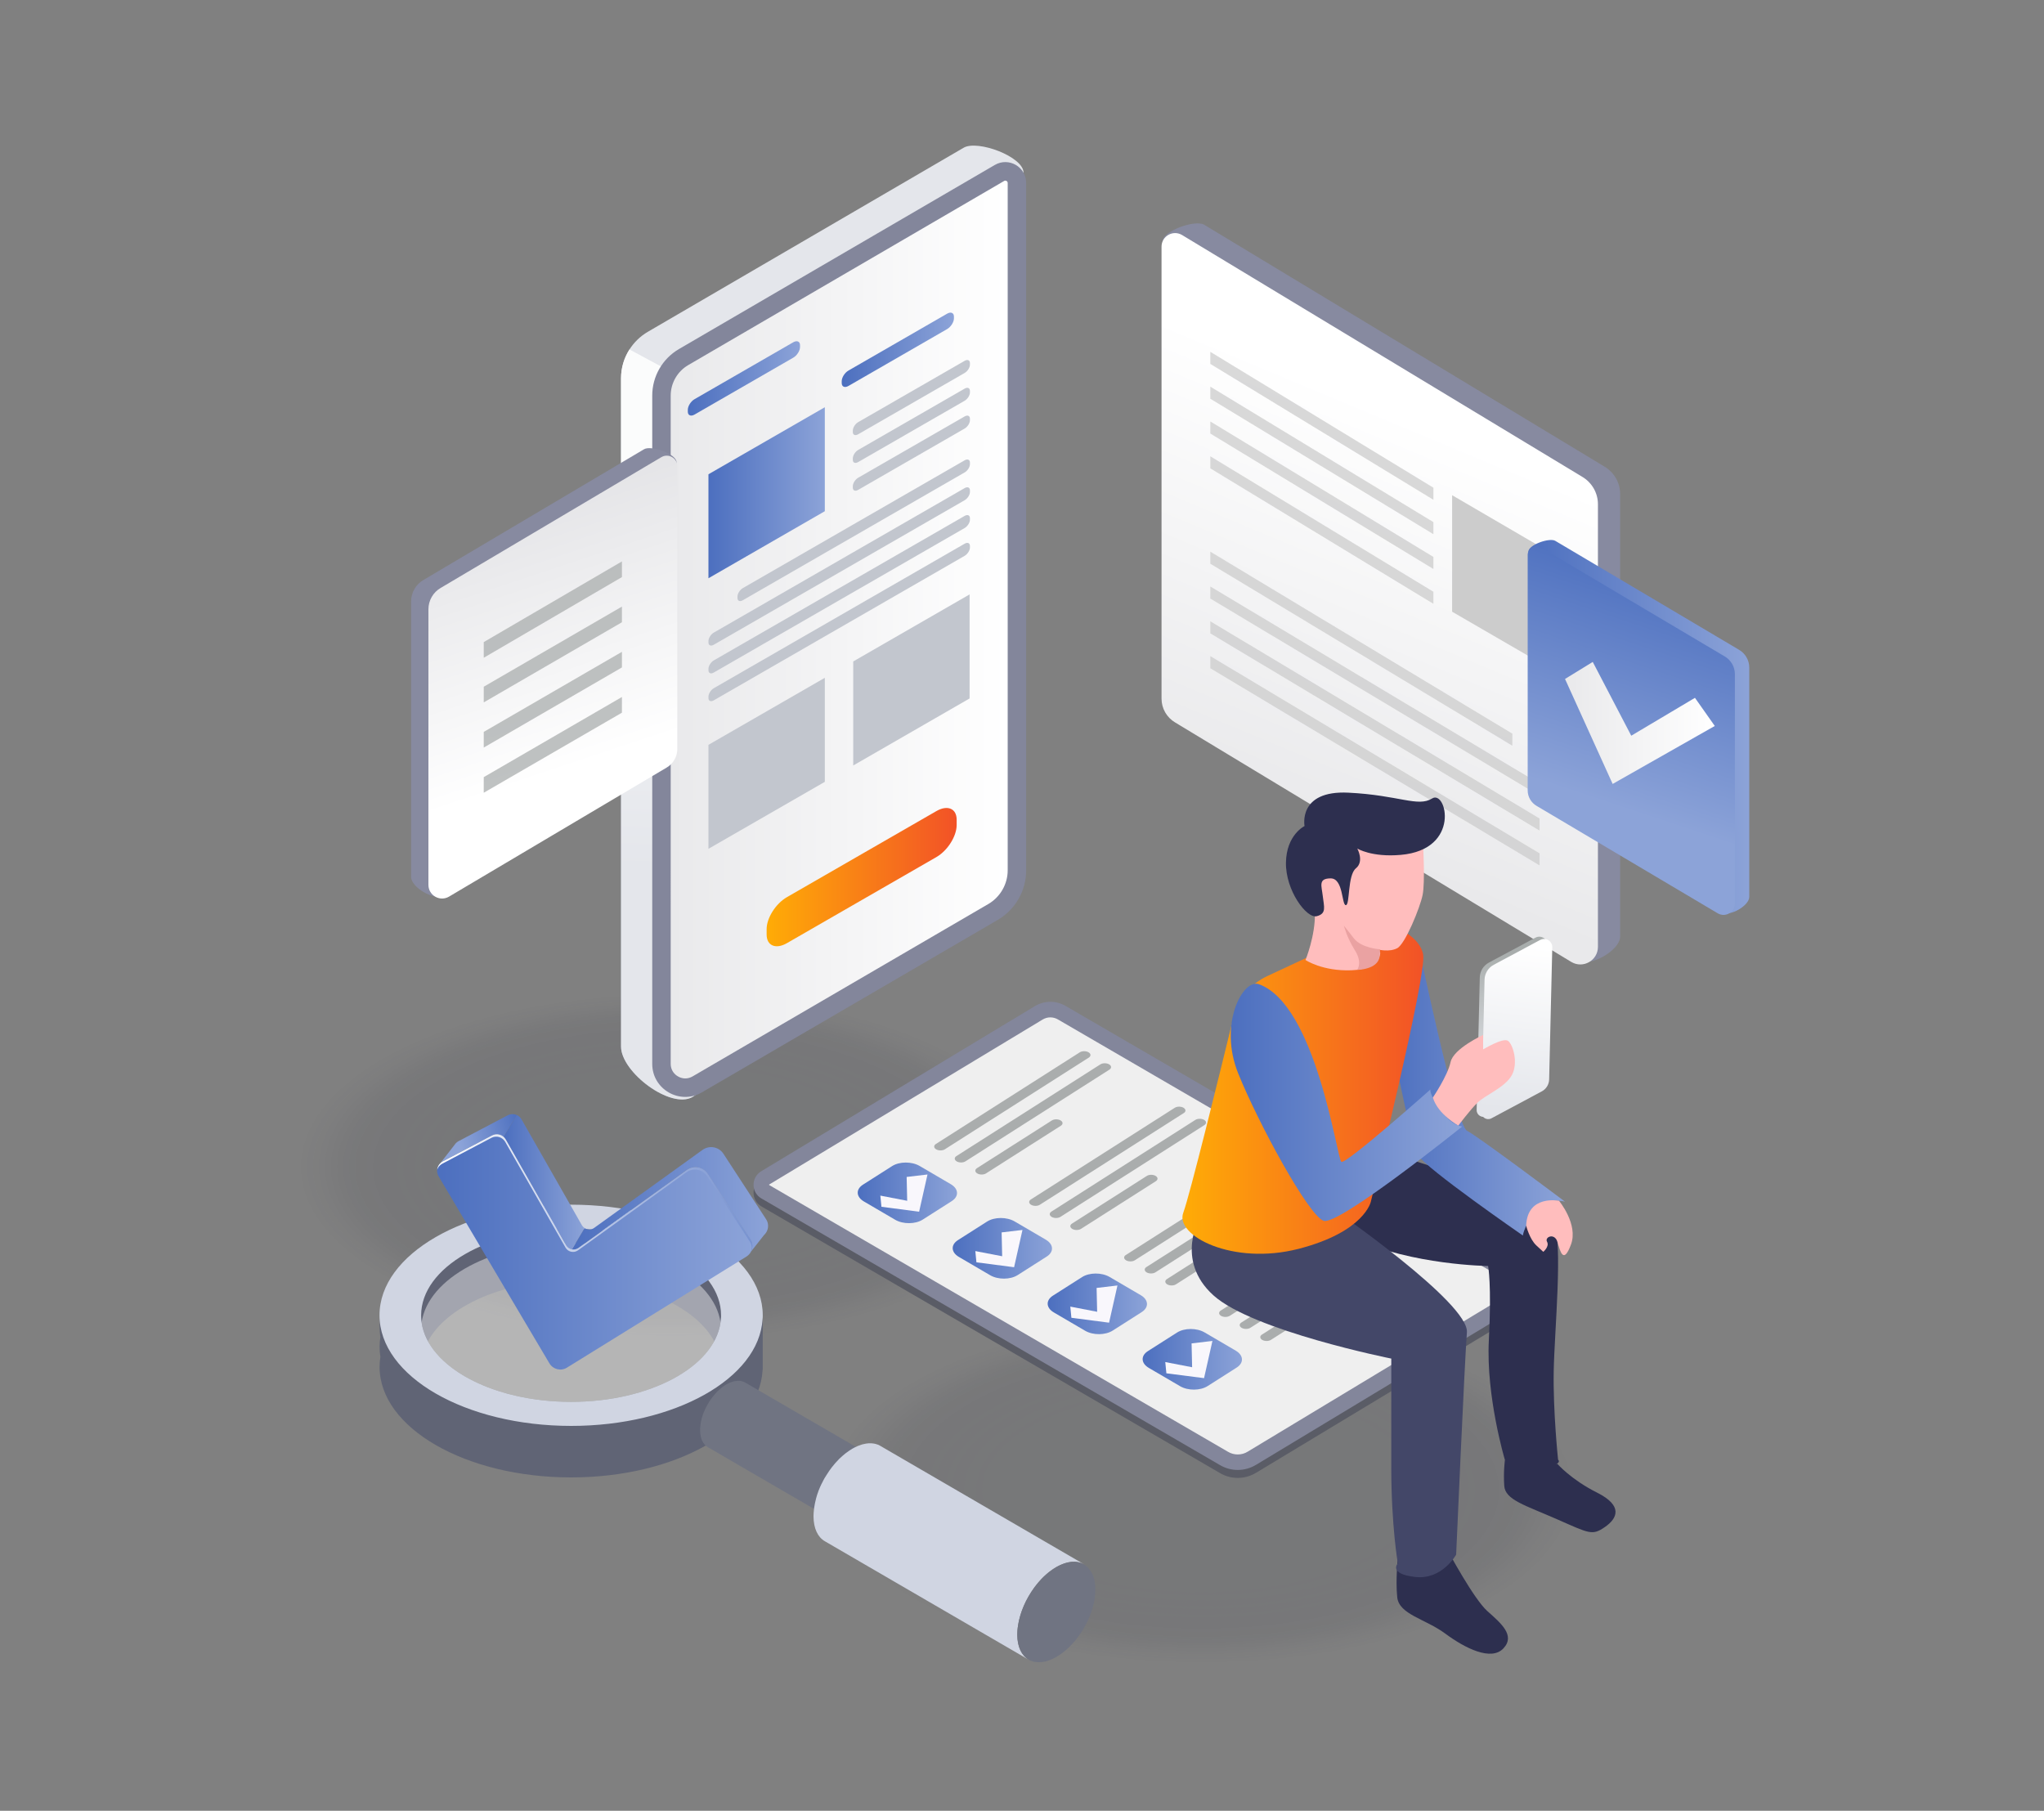 <svg xmlns="http://www.w3.org/2000/svg" enable-background="new 0 0 3000 2657.7" viewBox="0 0 3000 2657.7"><rect x="0" y="0" width="3000" height="2657.7" fill="#808080" stroke="none"/><rect width="2902.2" height="2573.3" x="27.9" y="42.2" fill="none"/><g opacity=".1"><ellipse cx="1763.4" cy="2187.2" fill="#2b2e3d" opacity="0" rx="551.8" ry="256.7"/><ellipse cx="1763.4" cy="2187.2" fill="#2b2e3d" opacity=".037" rx="543" ry="252.6"/><ellipse cx="1763.4" cy="2187.2" fill="#2b2e3d" opacity=".074" rx="534.2" ry="248.5"/><ellipse cx="1763.4" cy="2187.2" fill="#2b2e3d" opacity=".111" rx="525.3" ry="244.4"/><ellipse cx="1763.4" cy="2187.2" fill="#2b2e3d" opacity=".148" rx="516.5" ry="240.3"/><ellipse cx="1763.4" cy="2187.2" fill="#2b2e3d" opacity=".185" rx="507.7" ry="236.1"/><ellipse cx="1763.4" cy="2187.2" fill="#2b2e3d" opacity=".222" rx="498.8" ry="232"/><ellipse cx="1763.4" cy="2187.2" fill="#2b2e3d" opacity=".259" rx="490" ry="227.9"/><ellipse cx="1763.4" cy="2187.2" fill="#2b2e3d" opacity=".296" rx="481.2" ry="223.8"/><ellipse cx="1763.4" cy="2187.2" fill="#2b2e3d" opacity=".333" rx="472.3" ry="219.7"/><ellipse cx="1763.4" cy="2187.2" fill="#2b2e3d" opacity=".37" rx="463.5" ry="215.6"/><ellipse cx="1763.4" cy="2187.2" fill="#2b2e3d" opacity=".407" rx="454.7" ry="211.5"/><ellipse cx="1763.4" cy="2187.2" fill="#2b2e3d" opacity=".444" rx="445.8" ry="207.4"/><ellipse cx="1763.4" cy="2187.2" fill="#2b2e3d" opacity=".481" rx="437" ry="203.3"/><ellipse cx="1763.4" cy="2187.2" fill="#2b2e3d" opacity=".518" rx="428.2" ry="199.2"/><ellipse cx="1763.4" cy="2187.2" fill="#2b2e3d" opacity=".556" rx="419.3" ry="195.1"/><ellipse cx="1763.4" cy="2187.2" fill="#2b2e3d" opacity=".593" rx="410.5" ry="190.9"/><ellipse cx="1763.4" cy="2187.2" fill="#2b2e3d" opacity=".63" rx="401.7" ry="186.8"/><ellipse cx="1763.4" cy="2187.2" fill="#2b2e3d" opacity=".667" rx="392.8" ry="182.7"/><ellipse cx="1763.4" cy="2187.2" fill="#2b2e3d" opacity=".704" rx="384" ry="178.6"/><ellipse cx="1763.4" cy="2187.2" fill="#2b2e3d" opacity=".741" rx="375.2" ry="174.5"/><ellipse cx="1763.4" cy="2187.2" fill="#2b2e3d" opacity=".778" rx="366.3" ry="170.4"/><ellipse cx="1763.4" cy="2187.2" fill="#2b2e3d" opacity=".815" rx="357.5" ry="166.3"/><ellipse cx="1763.4" cy="2187.2" fill="#2b2e3d" opacity=".852" rx="348.7" ry="162.2"/><ellipse cx="1763.4" cy="2187.2" fill="#2b2e3d" opacity=".889" rx="339.8" ry="158.1"/><ellipse cx="1763.4" cy="2187.2" fill="#2b2e3d" opacity=".926" rx="331" ry="154"/><ellipse cx="1763.4" cy="2187.2" fill="#2b2e3d" opacity=".963" rx="322.2" ry="149.9"/><ellipse cx="1763.4" cy="2187.2" fill="#2b2e3d" rx="313.3" ry="145.8"/></g><g opacity=".1"><ellipse cx="984.5" cy="1712.5" fill="#2b2e3d" opacity="0" rx="551.8" ry="256.7"/><ellipse cx="984.5" cy="1712.5" fill="#2b2e3d" opacity=".037" rx="543" ry="252.6"/><ellipse cx="984.5" cy="1712.5" fill="#2b2e3d" opacity=".074" rx="534.2" ry="248.5"/><ellipse cx="984.5" cy="1712.5" fill="#2b2e3d" opacity=".111" rx="525.3" ry="244.4"/><ellipse cx="984.5" cy="1712.5" fill="#2b2e3d" opacity=".148" rx="516.5" ry="240.3"/><ellipse cx="984.5" cy="1712.5" fill="#2b2e3d" opacity=".185" rx="507.7" ry="236.1"/><ellipse cx="984.5" cy="1712.5" fill="#2b2e3d" opacity=".222" rx="498.8" ry="232"/><ellipse cx="984.5" cy="1712.5" fill="#2b2e3d" opacity=".259" rx="490" ry="227.9"/><ellipse cx="984.5" cy="1712.5" fill="#2b2e3d" opacity=".296" rx="481.2" ry="223.8"/><ellipse cx="984.5" cy="1712.5" fill="#2b2e3d" opacity=".333" rx="472.3" ry="219.7"/><ellipse cx="984.5" cy="1712.5" fill="#2b2e3d" opacity=".37" rx="463.5" ry="215.6"/><ellipse cx="984.5" cy="1712.5" fill="#2b2e3d" opacity=".407" rx="454.7" ry="211.5"/><ellipse cx="984.5" cy="1712.5" fill="#2b2e3d" opacity=".444" rx="445.8" ry="207.4"/><ellipse cx="984.5" cy="1712.5" fill="#2b2e3d" opacity=".481" rx="437" ry="203.3"/><ellipse cx="984.5" cy="1712.5" fill="#2b2e3d" opacity=".518" rx="428.2" ry="199.2"/><ellipse cx="984.5" cy="1712.5" fill="#2b2e3d" opacity=".556" rx="419.3" ry="195.1"/><ellipse cx="984.5" cy="1712.5" fill="#2b2e3d" opacity=".593" rx="410.5" ry="190.9"/><ellipse cx="984.5" cy="1712.5" fill="#2b2e3d" opacity=".63" rx="401.7" ry="186.8"/><ellipse cx="984.5" cy="1712.5" fill="#2b2e3d" opacity=".667" rx="392.8" ry="182.7"/><ellipse cx="984.5" cy="1712.5" fill="#2b2e3d" opacity=".704" rx="384" ry="178.6"/><ellipse cx="984.5" cy="1712.5" fill="#2b2e3d" opacity=".741" rx="375.2" ry="174.5"/><ellipse cx="984.5" cy="1712.5" fill="#2b2e3d" opacity=".778" rx="366.3" ry="170.4"/><ellipse cx="984.5" cy="1712.5" fill="#2b2e3d" opacity=".815" rx="357.5" ry="166.3"/><ellipse cx="984.5" cy="1712.5" fill="#2b2e3d" opacity=".852" rx="348.7" ry="162.2"/><ellipse cx="984.5" cy="1712.5" fill="#2b2e3d" opacity=".889" rx="339.8" ry="158.1"/><ellipse cx="984.5" cy="1712.5" fill="#2b2e3d" opacity=".926" rx="331" ry="154"/><ellipse cx="984.5" cy="1712.5" fill="#2b2e3d" opacity=".963" rx="322.2" ry="149.9"/><ellipse cx="984.5" cy="1712.5" fill="#2b2e3d" rx="313.3" ry="145.8"/></g><linearGradient id="a" x1="1196.712" x2="1204.946" y1="1284.108" y2="570.523" gradientUnits="userSpaceOnUse"><stop offset=".016" stop-color="#a4a6b6"/><stop offset="1" stop-color="#e4e6eb"/></linearGradient><path fill="url(#a)" d="M1502.3,253.6l-42,998.5c0,30-15.9,57.7-41.8,72.8L1206.9,1475l-190.2,134.9     c-32.3,18.8-105.2-36.4-105.2-73.8V555.3c0-15.3,4.4-30,12.4-42.4c6.7-10.5,15.8-19.4,26.9-25.9l463.6-270.2     C1434.7,204.9,1502.3,229.9,1502.3,253.6z"/><linearGradient id="b" x1="1067.959" x2="1051.201" y1="721.468" y2="1279.273" gradientUnits="userSpaceOnUse"><stop offset="0" stop-color="#fbfcfc"/><stop offset="1" stop-color="#e4e6eb"/></linearGradient><path fill="url(#b)" d="M1206.9,665.1V1475l-190.2,134.9c-32.3,18.8-105.2-36.4-105.2-73.8V555.3c0-15.3,4.4-30,12.4-42.4     L1206.9,665.1z"/><path fill="#83869b" d="M1030.1,1603.3l434.2-253.1c25.9-15.1,41.8-42.8,41.8-72.8V268.5c0-23.6-25.6-38.3-46-26.4L996.5,512.3     c-24.3,14.2-39.2,40.2-39.2,68.3v980.9C957.3,1598.8,997.8,1622.1,1030.1,1603.3z"/><linearGradient id="c" x1="984.455" x2="1479.03" y1="923.903" y2="923.903" gradientUnits="userSpaceOnUse"><stop offset="0" stop-color="#e9e9eb"/><stop offset="1" stop-color="#fff"/></linearGradient><path fill="url(#c)" d="M1005.8,1582.8c-10.3,0-21.4-8.2-21.4-21.3V580.6c0-18.4,9.9-35.6,25.8-44.8l463.6-270.2     c0.8-0.5,1.4-0.5,1.7-0.5c0.7,0,3.5,0.6,3.5,3.5v1008.8c0,20.2-10.9,39.2-28.4,49.4l-434.2,253.1     C1013.1,1581.8,1009.5,1582.8,1005.8,1582.8L1005.8,1582.8z"/><linearGradient id="d" x1="1039.816" x2="1210.596" y1="723.185" y2="723.185" gradientUnits="userSpaceOnUse"><stop offset="0" stop-color="#4c6fbf"/><stop offset="1" stop-color="#8ca3d8"/></linearGradient><polygon fill="url(#d)" points="1210.6 750.3 1039.8 848.7 1039.8 696.1 1210.6 597.7"/><polygon fill="#c2c6ce" points="1210.6 1147.5 1039.8 1245.8 1039.8 1093.2 1210.6 994.8"/><polygon fill="#c2c6ce" points="1423.1 1025.1 1252.3 1123.5 1252.3 970.8 1423.1 872.4"/><linearGradient id="e" x1="1235.406" x2="1400.079" y1="513.322" y2="513.322" gradientUnits="userSpaceOnUse"><stop offset="0" stop-color="#4c6fbf"/><stop offset="1" stop-color="#8ca3d8"/></linearGradient><path fill="url(#e)" d="M1390.1,483l-144.7,83.4c-5.5,3.2-10,1.3-10-4.2v-2.7c0-5.5,4.5-12.6,10-15.7l144.7-83.4      c5.5-3.2,10-1.3,10,4.2v2.7C1400.1,472.7,1395.6,479.8,1390.1,483z"/><linearGradient id="f" x1="1009.509" x2="1174.182" y1="555.365" y2="555.365" gradientUnits="userSpaceOnUse"><stop offset="0" stop-color="#4c6fbf"/><stop offset="1" stop-color="#8ca3d8"/></linearGradient><path fill="url(#f)" d="M1164.2,525l-144.7,83.4c-5.5,3.2-10,1.3-10-4.2v-2.7c0-5.5,4.5-12.6,10-15.7l144.7-83.4      c5.5-3.2,10-1.3,10,4.2v2.7C1174.2,514.8,1169.7,521.9,1164.2,525z"/><path fill="#c2c6ce" d="M1415.8 547.4l-156.3 90c-4.3 2.5-7.8 1-7.8-3.3V632c0-4.3 3.5-9.9 7.8-12.4l156.3-90c4.3-2.5 7.8-1 7.8 3.3v2.1C1423.7 539.4 1420.1 544.9 1415.8 547.4zM1415.8 588.2l-156.3 90c-4.3 2.5-7.8 1-7.8-3.3v-2.1c0-4.3 3.5-9.9 7.8-12.4l156.3-90c4.3-2.5 7.8-1 7.8 3.3v2.1C1423.7 580.1 1420.1 585.7 1415.8 588.2zM1415.8 629l-156.3 90c-4.3 2.5-7.8 1-7.8-3.3v-2.1c0-4.3 3.5-9.9 7.8-12.4l156.3-90c4.3-2.5 7.8-1 7.8 3.3v2.1C1423.7 620.9 1420.1 626.5 1415.8 629zM1415.8 693.4L1090.2 881c-4.3 2.5-7.8 1-7.8-3.3v-2.1c0-4.3 3.5-9.9 7.8-12.4l325.6-187.6c4.3-2.5 7.8-1 7.8 3.3v2.1C1423.7 685.4 1420.1 691 1415.8 693.4zM1415.8 734.2l-368.2 212.1c-4.3 2.5-7.8 1-7.8-3.3v-2.1c0-4.3 3.5-9.9 7.8-12.4l368.2-212.1c4.3-2.5 7.8-1 7.8 3.3v2.1C1423.7 726.2 1420.1 731.7 1415.8 734.2zM1415.8 775l-368.2 212.1c-4.3 2.5-7.8 1-7.8-3.3v-2.1c0-4.3 3.5-9.9 7.8-12.4l368.2-212.1c4.3-2.5 7.8-1 7.8 3.3v2.1C1423.7 766.9 1420.1 772.5 1415.8 775zM1415.8 815.8l-368.2 212.1c-4.3 2.5-7.8 1-7.8-3.3v-2.1c0-4.3 3.5-9.9 7.8-12.4l368.2-212.1c4.3-2.5 7.8-1 7.8 3.3v2.1C1423.7 807.7 1420.1 813.3 1415.8 815.8z"/><linearGradient id="g" x1="1125.206" x2="1404.048" y1="1287.434" y2="1287.434" gradientUnits="userSpaceOnUse"><stop offset="0" stop-color="#ffac06"/><stop offset="1" stop-color="#f25227"/></linearGradient><path fill="url(#g)" d="M1374.4,1257.9l-219.5,126.4c-16.3,9.4-29.7,3.7-29.7-12.6v-8.1c0-16.3,13.4-37.4,29.7-46.8l219.5-126.4      c16.3-9.4,29.7-3.7,29.7,12.6v8.1C1404,1227.5,1390.7,1248.5,1374.4,1257.9z"/><path fill="#878aa0" d="M1767.3,329.8l587.4,354.9c14.3,8.4,23.2,23.7,23.2,40.3l0,649.7c0,19.9-43.8,45.1-61,35.1l-559.3-364.2    c-12.5-7.3-20.2-20.6-20.2-35.1l-31.1-656.1C1706.3,338.9,1754,322.1,1767.3,329.8z"/><linearGradient id="h" x1="1887.979" x2="2124.08" y1="1205.014" y2="638.88" gradientUnits="userSpaceOnUse"><stop offset="0" stop-color="#e9e9eb"/><stop offset="1" stop-color="#fff"/></linearGradient><path fill="url(#h)" d="M1734.7,344.8l587.4,354.9c14.3,8.4,23.2,23.7,23.2,40.3l0,649.7c0,19.9-21.6,32.3-38.8,22.3L1725,1060.5    c-12.5-7.3-20.2-20.6-20.2-35.1l0-663.4C1704.8,346.7,1721.4,337.1,1734.7,344.8z"/><g opacity=".75"><polygon fill="#ccc" points="1776.4 516.4 1776.4 534.1 2103.8 733.5 2103.8 715.8"/><polygon fill="#ccc" points="1776.4 567.5 1776.4 585.2 2103.8 784 2103.8 766.3"/><polygon fill="#ccc" points="1776.4 618.6 1776.4 636.3 2103.8 835.1 2103.8 817.4"/><polygon fill="#ccc" points="1776.4 669.7 1776.4 687.4 2103.8 886.2 2103.8 868.5"/></g><g opacity=".75"><polygon fill="#ccc" points="1776.4 809.7 1776.4 827.4 2219.7 1094.5 2219.7 1076.8"/><polygon fill="#ccc" points="1776.4 860.8 1776.4 878.5 2259.6 1167.9 2259.6 1150.2"/><polygon fill="#ccc" points="1776.4 911.9 1776.4 929.6 2259.6 1219 2259.6 1201.3"/><polygon fill="#ccc" points="1776.4 963 1776.4 980.8 2259.6 1270.1 2259.6 1252.4"/></g><polygon fill="#ccc" points="2287.6 818 2287.6 988.4 2131.3 897.8 2131.3 726.8"/><path fill="#5a5c66" d="M1117.6,1770.7l673.3,391.5c16.2,9.4,36.2,9.2,52.3-0.4l400.4-241.6c14-8.5,13.9-28.9-0.3-37.1l-679.3-395    c-14-8.2-31.4-8-45.3,0.4l-401.5,242.2C1102.1,1739.8,1102.3,1761.8,1117.6,1770.7z"/><path fill="#83869b" d="M1117.6,1759l673.3,391.5c16.2,9.4,36.2,9.2,52.3-0.4l400.4-241.6c14-8.5,13.9-28.9-0.3-37.1l-679.3-395    c-14-8.2-31.4-8-45.3,0.4L1117.3,1719C1102.1,1728.2,1102.3,1750.2,1117.6,1759z"/><path fill="#efefef" d="M1816.7,2134.7c-5,0-10-1.3-14.3-3.9L1129,1739.3c-0.2-0.2-0.2-0.5-0.2-0.7l401.6-242.3    c3.4-2,7.2-3.1,11.2-3.1c3.8,0,7.6,1,10.9,2.9l677.5,393.9l-398.6,240.5C1827,2133.3,1821.9,2134.7,1816.7,2134.7L1816.7,2134.7z"/><linearGradient id="i" x1="1258.84" x2="1404.632" y1="1750.725" y2="1750.725" gradientUnits="userSpaceOnUse"><stop offset="0" stop-color="#4c6fbf"/><stop offset="1" stop-color="#8ca3d8"/></linearGradient><path fill="url(#i)" d="M1397,1762.8l-42.7,27.2c-10.8,6.9-28.9,7-40.5,0.2l-45.8-26.8c-11.6-6.8-12.2-17.8-1.4-24.7l42.7-27.2       c10.8-6.9,28.9-7,40.5-0.2l45.8,26.8C1407.1,1744.9,1407.7,1755.9,1397,1762.8z"/><path fill="#aaadad" d="M1598.1 1552.2l-211.3 134.6c-3.4 2.2-9.2 2.2-12.8.1l0 0c-3.6-2.1-3.9-5.6-.5-7.8l211.3-134.6c3.4-2.2 9.2-2.2 12.8-.1l0 0C1601.3 1546.5 1601.5 1550 1598.1 1552.2zM1628.3 1569.9L1417 1704.5c-3.4 2.2-9.2 2.2-12.8.1l0 0c-3.6-2.1-3.9-5.6-.5-7.8l211.3-134.6c3.4-2.2 9.2-2.2 12.8-.1l0 0C1631.5 1564.2 1631.7 1567.7 1628.3 1569.9zM1557.1 1652.2l-109.9 70c-3.4 2.2-9.2 2.2-12.8.1l0 0c-3.6-2.1-3.9-5.6-.5-7.8l109.9-70c3.4-2.2 9.2-2.2 12.8-.1l0 0C1560.3 1646.5 1560.5 1650 1557.1 1652.2z"/><polygon fill="#f9f7fc" points="1293.7 1771.2 1349 1778.4 1361.3 1723.8 1330.7 1727.4 1331.5 1762.4 1292.1 1754.8"/><linearGradient id="j" x1="1398.24" x2="1544.032" y1="1832.165" y2="1832.165" gradientUnits="userSpaceOnUse"><stop offset="0" stop-color="#4c6fbf"/><stop offset="1" stop-color="#8ca3d8"/></linearGradient><path fill="url(#j)" d="M1536.4,1844.2l-42.7,27.2c-10.8,6.9-28.9,7-40.5,0.2l-45.8-26.8c-11.6-6.8-12.2-17.8-1.4-24.7l42.7-27.2       c10.8-6.9,28.9-7,40.5-0.2l45.8,26.8C1546.5,1826.3,1547.1,1837.3,1536.4,1844.2z"/><path fill="#aaadad" d="M1737.5 1633.6l-211.3 134.6c-3.4 2.2-9.2 2.2-12.8.1l0 0c-3.6-2.1-3.9-5.6-.5-7.8l211.3-134.6c3.4-2.2 9.2-2.2 12.8-.1l0 0C1740.7 1628 1740.9 1631.5 1737.5 1633.6zM1767.7 1651.3L1556.4 1786c-3.4 2.2-9.2 2.2-12.8.1l0 0c-3.6-2.1-3.9-5.6-.5-7.8l211.3-134.6c3.4-2.2 9.2-2.2 12.8-.1l0 0C1770.9 1645.6 1771.1 1649.1 1767.7 1651.3zM1696.5 1733.6l-109.9 70c-3.4 2.2-9.2 2.2-12.8.1l0 0c-3.6-2.1-3.9-5.6-.5-7.8l109.9-70c3.4-2.2 9.2-2.2 12.8-.1l0 0C1699.7 1727.9 1699.9 1731.4 1696.5 1733.6z"/><polygon fill="#f9f7fc" points="1433.1 1852.7 1488.4 1859.9 1500.7 1805.2 1470.1 1808.8 1470.9 1843.8 1431.5 1836.2"/><g><linearGradient id="k" x1="1537.639" x2="1683.432" y1="1913.604" y2="1913.604" gradientUnits="userSpaceOnUse"><stop offset="0" stop-color="#4c6fbf"/><stop offset="1" stop-color="#8ca3d8"/></linearGradient><path fill="url(#k)" d="M1675.8,1925.7l-42.7,27.2c-10.8,6.9-28.9,7-40.5,0.2l-45.8-26.8c-11.6-6.8-12.2-17.8-1.4-24.7l42.7-27.2       c10.8-6.9,28.9-7,40.5-0.2l45.8,26.8C1685.9,1907.7,1686.5,1918.8,1675.8,1925.7z"/><path fill="#aaadad" d="M1876.9 1715.1l-211.3 134.6c-3.4 2.2-9.2 2.2-12.8.1l0 0c-3.6-2.1-3.9-5.6-.5-7.8l211.3-134.6c3.4-2.2 9.2-2.2 12.8-.1l0 0C1880.1 1709.4 1880.3 1712.9 1876.9 1715.1zM1907.1 1732.8l-211.3 134.6c-3.4 2.2-9.2 2.2-12.8.1l0 0c-3.6-2.1-3.9-5.6-.5-7.8l211.3-134.6c3.4-2.2 9.2-2.2 12.8-.1l0 0C1910.3 1727.1 1910.5 1730.6 1907.1 1732.8zM1835.9 1815l-109.9 70c-3.4 2.2-9.2 2.2-12.8.1l0 0c-3.6-2.1-3.9-5.6-.5-7.8l109.9-70c3.4-2.2 9.2-2.2 12.8-.1l0 0C1839.1 1809.4 1839.3 1812.9 1835.9 1815z"/><polygon fill="#f9f7fc" points="1572.5 1934.1 1627.8 1941.3 1640.1 1886.7 1609.5 1890.3 1610.3 1925.3 1570.9 1917.7"/></g><g><linearGradient id="l" x1="1677.039" x2="1822.831" y1="1995.044" y2="1995.044" gradientUnits="userSpaceOnUse"><stop offset="0" stop-color="#4c6fbf"/><stop offset="1" stop-color="#8ca3d8"/></linearGradient><path fill="url(#l)" d="M1815.2,2007.1l-42.7,27.2c-10.8,6.9-28.9,7-40.5,0.2l-45.8-26.8c-11.6-6.8-12.2-17.8-1.4-24.7l42.7-27.2       c10.8-6.9,28.9-7,40.5-0.2l45.8,26.8C1825.3,1989.2,1825.9,2000.2,1815.2,2007.1z"/><path fill="#aaadad" d="M2016.3 1796.5L1805 1931.2c-3.4 2.2-9.2 2.2-12.8.1l0 0c-3.6-2.1-3.9-5.6-.5-7.8l211.3-134.6c3.4-2.2 9.2-2.2 12.8-.1l0 0C2019.5 1790.9 2019.7 1794.4 2016.3 1796.5zM2046.5 1814.2l-211.3 134.6c-3.4 2.2-9.2 2.2-12.8.1l0 0c-3.6-2.1-3.9-5.6-.5-7.8l211.3-134.6c3.4-2.2 9.2-2.2 12.8-.1l0 0C2049.7 1808.5 2049.9 1812 2046.5 1814.2zM1975.3 1896.5l-109.9 70c-3.4 2.2-9.2 2.2-12.8.1l0 0c-3.6-2.1-3.9-5.6-.5-7.8l109.9-70c3.4-2.2 9.2-2.2 12.8-.1l0 0C1978.5 1890.8 1978.7 1894.3 1975.3 1896.5z"/><polygon fill="#f9f7fc" points="1711.9 2015.6 1767.2 2022.7 1779.5 1968.1 1748.9 1971.7 1749.7 2006.7 1710.3 1999.1"/></g><g><path fill="#606475" d="M1119.5,1947.7c0-89.6-125.9-162.3-281.2-162.3c-155.2,0-281.2,72.7-281.2,162.3c0,4.9,0.4,9.8,1.2,14.6    c-0.8,4.8-1.2,9.7-1.2,14.6c0,4.9,0.4,9.8,1.2,14.6c-0.8,4.8-1.2,9.7-1.2,14.6c0,89.6,126,162.3,281.2,162.3    c152.2,0,275.8-69.7,280.9-156.7c0.3-1.9,0.3-3.8,0.3-5.7C1119.5,2001.3,1119.5,1949.6,1119.5,1947.7z M838.2,2074.7    c-104,0-191.2-41.7-214.1-97.7c23-56,110.1-97.7,214.1-97.7c104.1,0,191.2,41.7,214.1,97.7C1029.5,2033,942.4,2074.7,838.2,2074.7    z"/><path fill="#d0d5e2" d="M838.3,1768.1c-155.2,0-281.3,72.8-281.3,162.3c0,89.6,126,162.4,281.3,162.4    c152.1,0,275.8-69.7,280.9-156.7c0.3-1.9,0.3-3.8,0.3-5.7C1119.5,1840.9,993.6,1768.1,838.3,1768.1z M1058.1,1934.9    c-0.1,2-0.3,4-0.6,5.9c-9,65.3-103.7,116.7-219.3,116.7c-115.3,0-210-51.3-219.4-116.5c-0.5-3.4-0.7-7-0.7-10.6    c0-70.1,98.7-127,220.1-127c121.5,0,220.1,56.9,220.1,127C1058.3,1931.9,1058.3,1933.4,1058.1,1934.9z"/><path fill="#707482" d="M1230.7,2208.1c0.1-1,0.3-2.1,0.5-3.1c0.1-0.7,0.3-1.4,0.4-2.1c0.1-0.7,0.3-1.3,0.5-2      c0.2-0.9,0.5-1.8,0.7-2.8c0.2-0.5,0.3-1.1,0.5-1.6c0.3-1,0.7-2.1,1-3.1c0.2-0.4,0.3-0.9,0.5-1.3c0.5-1.4,1.1-2.8,1.7-4.3      c0.1-0.1,0.1-0.3,0.2-0.4c0.6-1.3,1.2-2.5,1.8-3.8c0.2-0.4,0.4-0.8,0.6-1.1c0.6-1.2,1.2-2.3,1.9-3.5c0.1-0.2,0.2-0.4,0.4-0.7      c0.8-1.3,1.6-2.7,2.4-4c0.2-0.4,0.5-0.7,0.7-1.1c0.6-0.9,1.3-1.9,1.9-2.8c0.4-0.5,0.7-1,1.1-1.5c0.6-0.8,1.2-1.5,1.8-2.2      c0.5-0.6,1-1.2,1.5-1.8c0.5-0.6,1-1.1,1.5-1.7c0.8-0.9,1.7-1.9,2.6-2.8c0.4-0.4,0.9-0.9,1.3-1.3c1.8-1.7,3.6-3.3,5.5-4.8      c0.3-0.3,0.7-0.5,1-0.8c2-1.5,4-2.9,6-4.1c1.7-1,3.3-1.7,4.9-2.4c0.5-0.2,1-0.4,1.5-0.6c0.9-0.4,1.8-0.7,2.7-0.9      c0.6-0.2,1.2-0.3,1.7-0.5c0.5-0.1,1.1-0.2,1.6-0.3c0.7-0.1,1.4-0.2,2.1-0.3c0.4,0,0.8-0.1,1.2-0.1c0.8-0.1,1.7-0.1,2.5,0      c0.2,0,0.4,0,0.6,0c1,0.1,1.9,0.2,2.9,0.4c0.2,0,0.5,0.1,0.7,0.2c0.7,0.2,1.4,0.4,2.1,0.6c0.2,0.1,0.4,0.1,0.7,0.2      c0.9,0.3,1.7,0.7,2.5,1.2l-202.4-117.6c-0.1,0-0.1-0.1-0.2-0.1c-0.6-0.4-1.3-0.7-1.9-1c-0.1-0.1-0.3-0.1-0.4-0.1      c-0.2-0.1-0.4-0.2-0.7-0.2c-0.3-0.1-0.7-0.3-1-0.4c-0.4-0.1-0.8-0.2-1.1-0.3c-0.2-0.1-0.5-0.1-0.7-0.2c-0.1,0-0.2-0.1-0.4-0.1      c-0.8-0.1-1.5-0.2-2.3-0.3c-0.1,0-0.1,0-0.2,0c-0.2,0-0.4,0-0.6,0c-0.6,0-1.2,0-1.8,0c-0.2,0-0.4,0-0.6,0.1      c-0.4,0-0.8,0.1-1.2,0.1c-0.4,0-0.7,0.1-1.1,0.1c-0.3,0-0.6,0.1-1,0.2c-0.5,0.1-1.1,0.2-1.6,0.3c-0.3,0.1-0.6,0.1-0.9,0.2      c-0.3,0.1-0.6,0.2-0.9,0.3c-0.9,0.3-1.8,0.6-2.7,0.9c-0.3,0.1-0.6,0.2-1,0.3c-0.2,0.1-0.4,0.2-0.6,0.3c-1.6,0.7-3.2,1.5-4.9,2.4      c-2.1,1.2-4.1,2.6-6,4.1c-0.3,0.3-0.7,0.5-1,0.8c-1.9,1.5-3.7,3.1-5.5,4.8c-0.1,0.1-0.3,0.3-0.5,0.4c-0.3,0.3-0.5,0.6-0.8,0.9      c-0.9,0.9-1.7,1.8-2.6,2.8c-0.3,0.3-0.6,0.6-0.8,0.9c-0.2,0.3-0.4,0.5-0.6,0.8c-0.5,0.6-1,1.2-1.5,1.8c-0.3,0.4-0.7,0.8-1,1.2      c-0.3,0.3-0.5,0.7-0.8,1c-0.4,0.5-0.7,1-1.1,1.5c-0.2,0.3-0.5,0.7-0.7,1c-0.4,0.6-0.8,1.2-1.2,1.8c-0.3,0.4-0.5,0.7-0.8,1.1      c-0.1,0.2-0.2,0.3-0.3,0.5c-0.7,1.1-1.4,2.2-2,3.3c0,0.1-0.1,0.1-0.1,0.2c-0.1,0.2-0.2,0.4-0.4,0.7c-0.4,0.8-0.9,1.6-1.3,2.4      c-0.2,0.4-0.4,0.8-0.6,1.1c-0.2,0.4-0.4,0.8-0.6,1.2c-0.2,0.3-0.4,0.7-0.5,1c-0.4,0.9-0.9,1.8-1.3,2.8c-0.1,0.2-0.1,0.3-0.2,0.5      c0,0,0,0.1-0.1,0.1c-0.5,1.2-1,2.3-1.4,3.5c-0.1,0.2-0.2,0.4-0.2,0.6c-0.2,0.4-0.3,0.9-0.5,1.3c-0.2,0.6-0.4,1.2-0.6,1.7      c-0.2,0.5-0.3,0.9-0.4,1.4c-0.2,0.5-0.3,1.1-0.5,1.6c-0.1,0.3-0.2,0.7-0.3,1c-0.2,0.6-0.3,1.2-0.4,1.8c-0.2,0.7-0.3,1.3-0.5,2      c-0.1,0.2-0.1,0.5-0.2,0.7c-0.1,0.5-0.2,1-0.2,1.4c-0.2,1-0.4,2.1-0.5,3.1c0,0.3-0.1,0.6-0.1,0.9c0,0.3,0,0.5-0.1,0.8      c-0.3,2.3-0.5,4.6-0.4,6.8c0,12.2,4.3,20.8,11.3,24.9l202.4,117.6c-7-4-11.3-12.6-11.3-24.9c0-2.2,0.2-4.5,0.4-6.8      C1230.6,2209.2,1230.6,2208.6,1230.7,2208.1z"/><path fill="#4a4d5a" d="M1268.7,2149.6c21.4-12.4,38.8-2.4,38.9,22.2c0.1,24.6-17.2,54.6-38.6,66.9       c-21.4,12.4-38.8,2.4-38.9-22.2C1230,2191.9,1247.3,2162,1268.7,2149.6z"/><path fill="#d0d5e2" d="M1494.1,2386.6c0.2-1.5,0.5-3,0.8-4.6c0.2-1,0.4-2.1,0.6-3.1c0.2-1,0.5-1.9,0.7-2.9      c0.3-1.4,0.7-2.7,1.1-4.1c0.2-0.8,0.5-1.6,0.7-2.4c0.5-1.5,1-3.1,1.5-4.6c0.2-0.6,0.4-1.3,0.7-1.9c0.8-2.1,1.6-4.2,2.5-6.3      c0.1-0.2,0.2-0.4,0.3-0.7c0.8-1.9,1.7-3.8,2.6-5.6c0.3-0.6,0.6-1.1,0.9-1.7c0.9-1.7,1.8-3.5,2.8-5.2c0.2-0.3,0.4-0.7,0.6-1      c1.2-2,2.4-3.9,3.6-5.9c0.4-0.6,0.7-1.1,1.1-1.6c0.9-1.4,1.9-2.7,2.8-4.1c0.5-0.7,1.1-1.4,1.6-2.2c0.8-1.1,1.7-2.2,2.6-3.3      c0.7-0.9,1.5-1.8,2.2-2.7c0.7-0.8,1.4-1.6,2.2-2.5c1.2-1.4,2.5-2.8,3.8-4.1c0.6-0.6,1.3-1.3,1.9-1.9c2.6-2.5,5.3-4.9,8.1-7.1      c0.5-0.4,1-0.7,1.5-1.1c2.9-2.2,5.9-4.3,8.9-6c2.4-1.4,4.8-2.6,7.2-3.6c0.8-0.3,1.5-0.6,2.2-0.9c1.4-0.5,2.7-1,4-1.4      c0.9-0.3,1.7-0.5,2.5-0.7c0.8-0.2,1.6-0.4,2.3-0.5c1-0.2,2-0.4,3-0.5c0.6-0.1,1.2-0.1,1.7-0.2c1.2-0.1,2.5-0.1,3.7-0.1      c0.3,0,0.6,0,0.9,0c1.5,0.1,2.9,0.3,4.2,0.5c0.3,0.1,0.7,0.2,1,0.2c1.1,0.2,2.1,0.5,3.2,0.9c0.3,0.1,0.6,0.2,1,0.3      c1.3,0.5,2.6,1.1,3.8,1.8l-299-173.8c-0.1-0.1-0.2-0.1-0.3-0.2c-0.9-0.5-1.9-1-2.9-1.4c-0.2-0.1-0.4-0.1-0.6-0.2      c-0.3-0.1-0.6-0.2-1-0.3c-0.5-0.2-1-0.4-1.5-0.5c-0.5-0.2-1.1-0.3-1.7-0.4c-0.3-0.1-0.7-0.2-1-0.2c-0.2,0-0.4-0.1-0.5-0.1      c-1.1-0.2-2.3-0.3-3.5-0.4c-0.1,0-0.2,0-0.2,0c-0.3,0-0.6,0-0.8,0c-0.9,0-1.8-0.1-2.7,0c-0.3,0-0.6,0.1-1,0.1      c-0.6,0-1.1,0.1-1.7,0.2c-0.5,0.1-1.1,0.1-1.6,0.2c-0.5,0.1-1,0.2-1.4,0.3c-0.8,0.1-1.6,0.3-2.4,0.5c-0.4,0.1-0.8,0.2-1.3,0.3      c-0.4,0.1-0.9,0.3-1.3,0.4c-1.3,0.4-2.7,0.9-4,1.4c-0.5,0.2-0.9,0.3-1.4,0.5c-0.3,0.1-0.6,0.3-0.8,0.4c-2.4,1-4.8,2.2-7.2,3.6      c-3,1.8-6,3.8-8.9,6c-0.5,0.4-1,0.7-1.5,1.1c-2.8,2.2-5.4,4.6-8.1,7.1c-0.2,0.2-0.5,0.4-0.7,0.6c-0.4,0.4-0.8,0.9-1.2,1.3      c-1.3,1.3-2.6,2.7-3.8,4.1c-0.4,0.4-0.8,0.8-1.2,1.3c-0.3,0.4-0.6,0.8-1,1.2c-0.8,0.9-1.5,1.8-2.2,2.7c-0.5,0.6-1,1.2-1.5,1.8      c-0.4,0.5-0.7,1-1.1,1.5c-0.5,0.7-1.1,1.4-1.6,2.2c-0.4,0.5-0.7,1-1.1,1.5c-0.6,0.8-1.2,1.7-1.7,2.6c-0.4,0.6-0.8,1.1-1.1,1.7      c-0.1,0.2-0.3,0.5-0.5,0.7c-1,1.6-2,3.2-3,4.8c-0.1,0.1-0.1,0.2-0.2,0.3c-0.2,0.3-0.4,0.7-0.6,1c-0.7,1.2-1.3,2.3-1.9,3.5      c-0.3,0.6-0.6,1.1-0.8,1.7c-0.3,0.6-0.6,1.1-0.9,1.7c-0.3,0.5-0.5,1-0.8,1.5c-0.7,1.3-1.3,2.7-1.9,4.1c-0.1,0.2-0.2,0.5-0.3,0.7      c0,0.1-0.1,0.1-0.1,0.2c-0.7,1.7-1.4,3.4-2.1,5.1c-0.1,0.3-0.2,0.6-0.3,1c-0.2,0.6-0.5,1.3-0.7,1.9c-0.3,0.9-0.6,1.7-0.9,2.6      c-0.2,0.7-0.4,1.3-0.6,2c-0.2,0.8-0.5,1.6-0.7,2.4c-0.1,0.5-0.3,1-0.4,1.5c-0.2,0.9-0.4,1.8-0.6,2.6c-0.2,1-0.5,2-0.7,2.9      c-0.1,0.3-0.2,0.7-0.2,1c-0.2,0.7-0.2,1.4-0.4,2.1c-0.3,1.5-0.6,3.1-0.8,4.6c-0.1,0.4-0.2,0.8-0.2,1.3c0,0.4,0,0.8-0.1,1.2      c-0.4,3.4-0.7,6.8-0.7,10.1c0.1,18.1,6.4,30.8,16.7,36.7l299,173.8c-10.3-6-16.6-18.7-16.7-36.7c0-3.3,0.3-6.7,0.7-10.1      C1493.9,2388.2,1493.9,2387.4,1494.1,2386.6z"/><path fill="#707482" d="M1550.2,2300.2c31.6-18.3,57.4-3.6,57.5,32.7c0.1,36.4-25.4,80.6-57.1,98.9       c-31.6,18.3-57.4,3.6-57.5-32.7C1493,2362.7,1518.6,2318.4,1550.2,2300.2z"/><path fill="#fff" d="M1057.5,1940.8c-9,65.3-103.7,116.7-219.3,116.7c-115.3,0-210-51.3-219.4-116.5    c9.4-65.2,104.1-116.5,219.4-116.5C953.5,1824.5,1048.1,1875.7,1057.5,1940.8z" opacity=".42"/></g><g><path fill="#2d2f4f" d="M2125.4 2276.6c0 0 37.6 70.1 57.5 87.9 19.9 17.8 41.6 35.7 23.7 54.8-17.8 19.1-56.1 0-85.4-21.7s-67.9-28-70.5-53.5c-2.5-25.5.8-55.9.8-55.9L2125.4 2276.6zM2063.3 1699.8c0 0 203.2 62 217.1 93.1 13.9 31 1.1 160.4 0 219.3s6.4 130.3 6.4 130.3 9.6 6.6-25.7 13-52.4-13-52.4-13-27.8-92.9-23.5-175.3c4.3-82.4-1.1-109.1-1.1-109.1s-110.7-1.1-196.5-40.4C1902 1778.5 2063.3 1699.8 2063.3 1699.8z"/><path fill="#434768" d="M1761.7,1785.4c0,0-38.5,63.7,19.3,115.8c57.8,52.1,261,92.8,261,92.8s0,75.5,0,160.4    c0,84.9,9.6,140.1,9.6,140.1s-14.4,15.4,25.4,20c39.8,4.6,60.2-32.8,60.2-32.8s12.4-283.3,15.8-326.2    c3.4-42.9-194.6-179.8-194.6-179.8L1761.7,1785.4z"/><linearGradient id="m" x1="2037.437" x2="2296.972" y1="1598.925" y2="1598.925" gradientUnits="userSpaceOnUse"><stop offset="0" stop-color="#4c6fbf"/><stop offset="1" stop-color="#8ca3d8"/></linearGradient><path fill="url(#m)" d="M2081.2,1384.4c0,0,55.6,267,71.9,275.2s143.9,104.1,143.9,104.1s-31.6-8.8-46.7,16.3    c-15.1,25.2-15.1,33.4-15.1,33.4s-143.3-98.9-154-118.1c-10.8-19.2-43.7-192.2-43.7-192.2L2081.2,1384.4z"/><linearGradient id="n" x1="1735.514" x2="2089.151" y1="1598.912" y2="1598.912" gradientUnits="userSpaceOnUse"><stop offset="0" stop-color="#ffac06"/><stop offset="1" stop-color="#f25227"/></linearGradient><path fill="url(#n)" d="M1860,1432.6c-24.9,11.6-43.2,33.9-49.7,60.6c-20.2,83-64.1,261.3-73.6,286.8    c-12.5,33.4,72.4,77.8,169.3,52.9c96.9-25,106-69.2,106-69.2s82.2-332.2,76.8-362.5c-5.4-30.3-53-50.9-73.6-41.1    C2001,1366.8,1912.7,1408,1860,1432.6z"/><linearGradient id="o" x1="1806.407" x2="2146.239" y1="1617.894" y2="1617.894" gradientUnits="userSpaceOnUse"><stop offset="0" stop-color="#4c6fbf"/><stop offset="1" stop-color="#8ca3d8"/></linearGradient><path fill="url(#o)" d="M1847.7,1444.5c-23.5-8.4-59.6,58.4-30.4,130.9c29.2,72.5,103.3,209.1,125.5,216.4    c22.2,7.3,203.4-138.5,203.4-138.5s-15.1,0-32.5-24.9s-14.1-29.5-14.1-29.5s-124.4,110.6-130.9,106.3    C1962.3,1700.9,1932.1,1474.8,1847.7,1444.5z"/><path fill="#ffbdbd" d="M2240,1799c0,0,4.8,19.5,14.9,28.9c10.2,9.4,10.2,9.4,10.2,9.4s9.4-7.8,5.5-14.8c-3.9-7,11.2-13.7,15.4,0.6    c4.1,14.3,8.8,33,19.8,3.3c10.9-29.7-17.6-64-17.6-64S2241.5,1753,2240,1799z"/><linearGradient id="p" x1="2222.164" x2="2216.92" y1="1398.008" y2="1595.519" gradientUnits="userSpaceOnUse"><stop offset="0" stop-color="#a8adac"/><stop offset="1" stop-color="#e4e6eb"/></linearGradient><path fill="url(#p)" d="M2266.7,1581l4.6-193.9c0.2-9.2-9.6-15.2-17.7-10.9l-68.2,36.5c-8.1,4.3-13.3,12.7-13.5,21.9l-4.6,194.5    c-0.2,7.6,7.9,12.5,14.6,9l74.2-39.7C2262.4,1594.9,2266.5,1588.3,2266.7,1581z"/><linearGradient id="q" x1="2240.607" x2="2212.653" y1="1387.203" y2="1629.154" gradientUnits="userSpaceOnUse"><stop offset="0" stop-color="#fff"/><stop offset="1" stop-color="#e4e6eb"/></linearGradient><path fill="url(#q)" d="M2273.7,1584.3l4.6-193.9c0.2-9.2-9.6-15.2-17.7-10.9l-68.2,36.5c-8.1,4.3-13.3,12.7-13.5,21.9l-4.6,194.5    c-0.2,7.6,7.9,12.5,14.6,9l74.2-39.7C2269.5,1598.2,2273.5,1591.6,2273.7,1584.3z"/><path fill="#ffbdbd" d="M2103,1610.9c0,0,21.7-32,26-52c4.2-20,47.8-39.9,47.8-39.9v21.2c0,0,29-17.5,36.3-12.7    c7.3,4.8,15.7,32,6,50.2c-9.7,18.1-39.3,29.7-50.2,40.3c-10.9,10.5-28.5,34-28.5,34S2110.9,1636.2,2103,1610.9z"/><path fill="#2d2f4f" d="M2285.5,2148.2c0,0,20,23.2,58.5,42.5c38.5,19.3,30,37.8,11.4,50.6c-18.5,12.8-22.8,9.3-69.9-11.4    c-47.1-20.7-76.3-28.5-77.7-49.2c-1.4-20.7,1-38.1,1-38.1S2244.9,2160.6,2285.5,2148.2z"/><path fill="#ffbdbd" d="M2088.7,1239.9c0,0,3.1,54.9-0.7,73.6c-3.8,18.7-25.5,72-37.3,78.2c-11.8,6.1-27.3,2-27.3,2l2.4,4.9     c0,0-0.1,24-42.6,25.5c-42.5,1.5-67.1-15.1-67.1-15.1s14.6-35.6,13.8-69.2c-0.8-33.6,7.4-116.5,43.6-128.6     S2088.7,1239.9,2088.7,1239.9z"/><path fill="#2d2f4f" d="M2056,1254.7c-42.9,3.8-63.9-9.3-63.9-9.3s10.5,18.8-2,29c-12.5,10.2-8.6,54.1-14.8,54.1     c-6.2,0-3.5-39.4-22.3-39.3c-18.7,0.1-13.2,10.9-11.5,26.3c1.7,15.4,5.9,25.4-8.9,29.2c-14.8,3.8-45.9-37.8-45.2-78.7     c0.7-40.9,27.3-53.6,27.3-53.6s-10.2-52.7,64.4-49s101.9,21.6,122.9,8.5C2122.9,1158.7,2144.6,1246.9,2056,1254.7z"/><path fill="#eaa2a2" d="M2024.6,1393.2c0,0-26.5-1.7-37.6-16.1c-11.1-14.5-14.5-18.4-14.5-18.4s4.1,17.1,16,35.9     c11.9,18.7,3.3,28.9,3.3,28.9s30.8-0.2,33.1-19.8C2026.3,1391.5,2024.6,1393.2,2024.6,1393.2z"/></g><g><linearGradient id="r" x1="766.913" x2="675.063" y1="1654.236" y2="1676.805" gradientUnits="userSpaceOnUse"><stop offset="0" stop-color="#4c6fbf"/><stop offset="1" stop-color="#8ca3d8"/></linearGradient><path fill="url(#r)" d="M758.5,1636.6l-19.2,32.2c-4.6-4.3-11.5-5.3-17.3-2.3l-72.2,38c-1.2,0.6-2.3,1.4-3.2,2.3l21.1-27.2l0,0    c1.3-1.9,3.1-3.5,5.3-4.7l72.2-38C749.6,1634.7,754.4,1634.7,758.5,1636.6z"/><linearGradient id="s" x1="839.479" x2="1127.351" y1="1760.448" y2="1760.448" gradientUnits="userSpaceOnUse"><stop offset="0" stop-color="#4c6fbf"/><stop offset="1" stop-color="#8ca3d8"/></linearGradient><path fill="url(#s)" d="M1125.1,1807.9h0.1l-0.3,0.4c-1,1.6-2.1,3.2-3.6,4.5l-19.3,24.5c3-5.7,2.9-12.7-0.9-18.5l-62.5-95.9    c-6.7-10.3-20.7-12.9-30.7-5.7l-158.9,114.4c-2.9,2.1-6.4,2.8-9.6,2.2l18.6-31.3c4.2,2.7,9.9,2.8,14.2-0.4l158.9-114.4    c10-7.2,24-4.6,30.7,5.7l62.5,95.9C1128.2,1795.1,1128.2,1802.2,1125.1,1807.9z"/><linearGradient id="t" x1="641.532" x2="1104.168" y1="1837.408" y2="1837.408" gradientUnits="userSpaceOnUse"><stop offset="0" stop-color="#4c6fbf"/><stop offset="1" stop-color="#8ca3d8"/></linearGradient><path fill="url(#t)" d="M1102.1,1837.3c-1.5,2.8-3.7,5.2-6.6,7l-263.4,163c-8.8,5.5-20.4,2.6-25.7-6.3l-162.7-274.6      c-2.9-4.9-2.8-10.7-0.3-15.4c0.8-1.6,1.9-3,3.3-4.2c1-0.9,2-1.7,3.2-2.3l72.2-38c7.2-3.8,16.1-1.2,20.2,5.9l88.5,155.2      c3.7,6.5,12.3,8.4,18.4,4l158.9-114.4c10-7.2,24-4.6,30.7,5.7l62.5,95.9C1105,1824.6,1105,1831.6,1102.1,1837.3z"/><linearGradient id="u" x1="739.334" x2="858.126" y1="1735.15" y2="1735.15" gradientUnits="userSpaceOnUse"><stop offset="0" stop-color="#4c6fbf"/><stop offset="1" stop-color="#8ca3d8"/></linearGradient><path fill="url(#u)" d="M858.1,1802.4l-18.6,31.3c-3.5-0.6-6.8-2.8-8.8-6.2l-88.5-155.2c-0.8-1.4-1.8-2.6-2.9-3.6l19.2-32.2    c2.8,1.2,5.3,3.4,6.9,6.3l88.5,155.2C855,1799.9,856.5,1801.4,858.1,1802.4z"/><linearGradient id="v" x1="641.632" x2="1104.152" y1="1751.08" y2="1751.08" gradientUnits="userSpaceOnUse"><stop offset="0" stop-color="#fff"/><stop offset="1" stop-color="#7792d0"/></linearGradient><path fill="url(#v)" d="M642.6,1714.5c0.8-1.6,1.9-3,3.3-4.2c1-0.9,2-1.7,3.2-2.3l72.2-38c7.2-3.8,16.1-1.2,20.2,5.9l88.5,155.2    c3.7,6.5,12.3,8.4,18.4,4l158.9-114.4c10-7.2,24-4.6,30.7,5.7l62.5,95.9c2.5,3.8,3.3,8.2,2.8,12.4c1.8-5.1,1.2-11-2-15.9    l-62.5-95.9c-6.7-10.3-20.7-12.9-30.7-5.7l-158.9,114.4c-6.1,4.4-14.6,2.5-18.4-4l-88.5-155.2c-4-7.1-12.9-9.7-20.2-5.9l-72.2,38    c-1.2,0.6-2.3,1.4-3.2,2.3c-1.3,1.2-2.4,2.6-3.3,4.2c-1,1.8-1.6,3.7-1.8,5.7C641.9,1715.9,642.2,1715.2,642.6,1714.5z"/></g><g><path fill="#878aa0" d="M945.4,659.3l-324,192c-11.2,6.5-18,18.5-18,31.4l0,404.4c0,15.5,34.1,35.1,47.5,27.3L953,1115    c9.7-5.7,15.7-16.1,15.7-27.3l24.2-409.4C992.9,666.3,955.7,653.2,945.4,659.3z"/><linearGradient id="w" x1="7263.692" x2="7129.007" y1="718.246" y2="1122.303" gradientTransform="matrix(-1 0 0 1 7983.902 0)" gradientUnits="userSpaceOnUse"><stop offset="0" stop-color="#e2e2e5"/><stop offset="1" stop-color="#fff"/></linearGradient><path fill="url(#w)" d="M970.8,670.9l-324,192c-11.2,6.5-18,18.5-18,31.4l0,404.4c0,15.5,16.8,25.1,30.2,17.3l319.4-189.4    c9.7-5.7,15.7-16.1,15.7-27.3V684.3C994.1,672.3,981.1,664.9,970.8,670.9z"/><g opacity=".75"><polygon fill="#aaadad" points="912.8 824 912.8 847 710 965.4 710 942.4"/><polygon fill="#aaadad" points="912.8 890.3 912.8 913.3 710 1030.9 710 1007.9"/><polygon fill="#aaadad" points="912.8 956.7 912.8 979.6 710 1097.2 710 1074.2"/><polygon fill="#aaadad" points="912.8 1023 912.8 1046 710 1163.5 710 1140.6"/></g></g><g><linearGradient id="x" x1="2243.171" x2="2567.382" y1="1066.591" y2="1066.591" gradientUnits="userSpaceOnUse"><stop offset="0" stop-color="#4c6fbf"/><stop offset="1" stop-color="#8ca3d8"/></linearGradient><path fill="url(#x)" d="M2282.7,793.8l269.7,159.9c9.3,5.4,15,15.4,15,26.1v336.6c0,12.9-28.4,29.2-39.5,22.7l-251.5-165.9    c-8.1-4.7-13.1-13.4-13.1-22.7l-20.1-340.8C2243.2,799.7,2274.1,788.8,2282.7,793.8z"/><linearGradient id="y" x1="5458.996" x2="5346.874" y1="842.927" y2="1179.293" gradientTransform="translate(-2988.852)" gradientUnits="userSpaceOnUse"><stop offset="0" stop-color="#4c6fbf"/><stop offset="1" stop-color="#8ca3d8"/></linearGradient><path fill="url(#y)" d="M2261.6,803.5l269.7,159.9c9.3,5.4,15,15.4,15,26.1l0,336.6c0,12.9-14,20.9-25.1,14.4l-265.9-157.7    c-8.1-4.7-13.1-13.4-13.1-22.7l0-345.5C2242.2,804.7,2253,798.5,2261.6,803.5z"/><linearGradient id="z" x1="2296.972" x2="2516.842" y1="1061.037" y2="1061.037" gradientUnits="userSpaceOnUse"><stop offset="0" stop-color="#e9e9eb"/><stop offset="1" stop-color="#fff"/></linearGradient><polygon fill="url(#z)" points="2297 996.5 2366.9 1150.6 2516.8 1065.5 2487.7 1024.2 2394.2 1079.8 2337.7 971.5"/></g></svg>